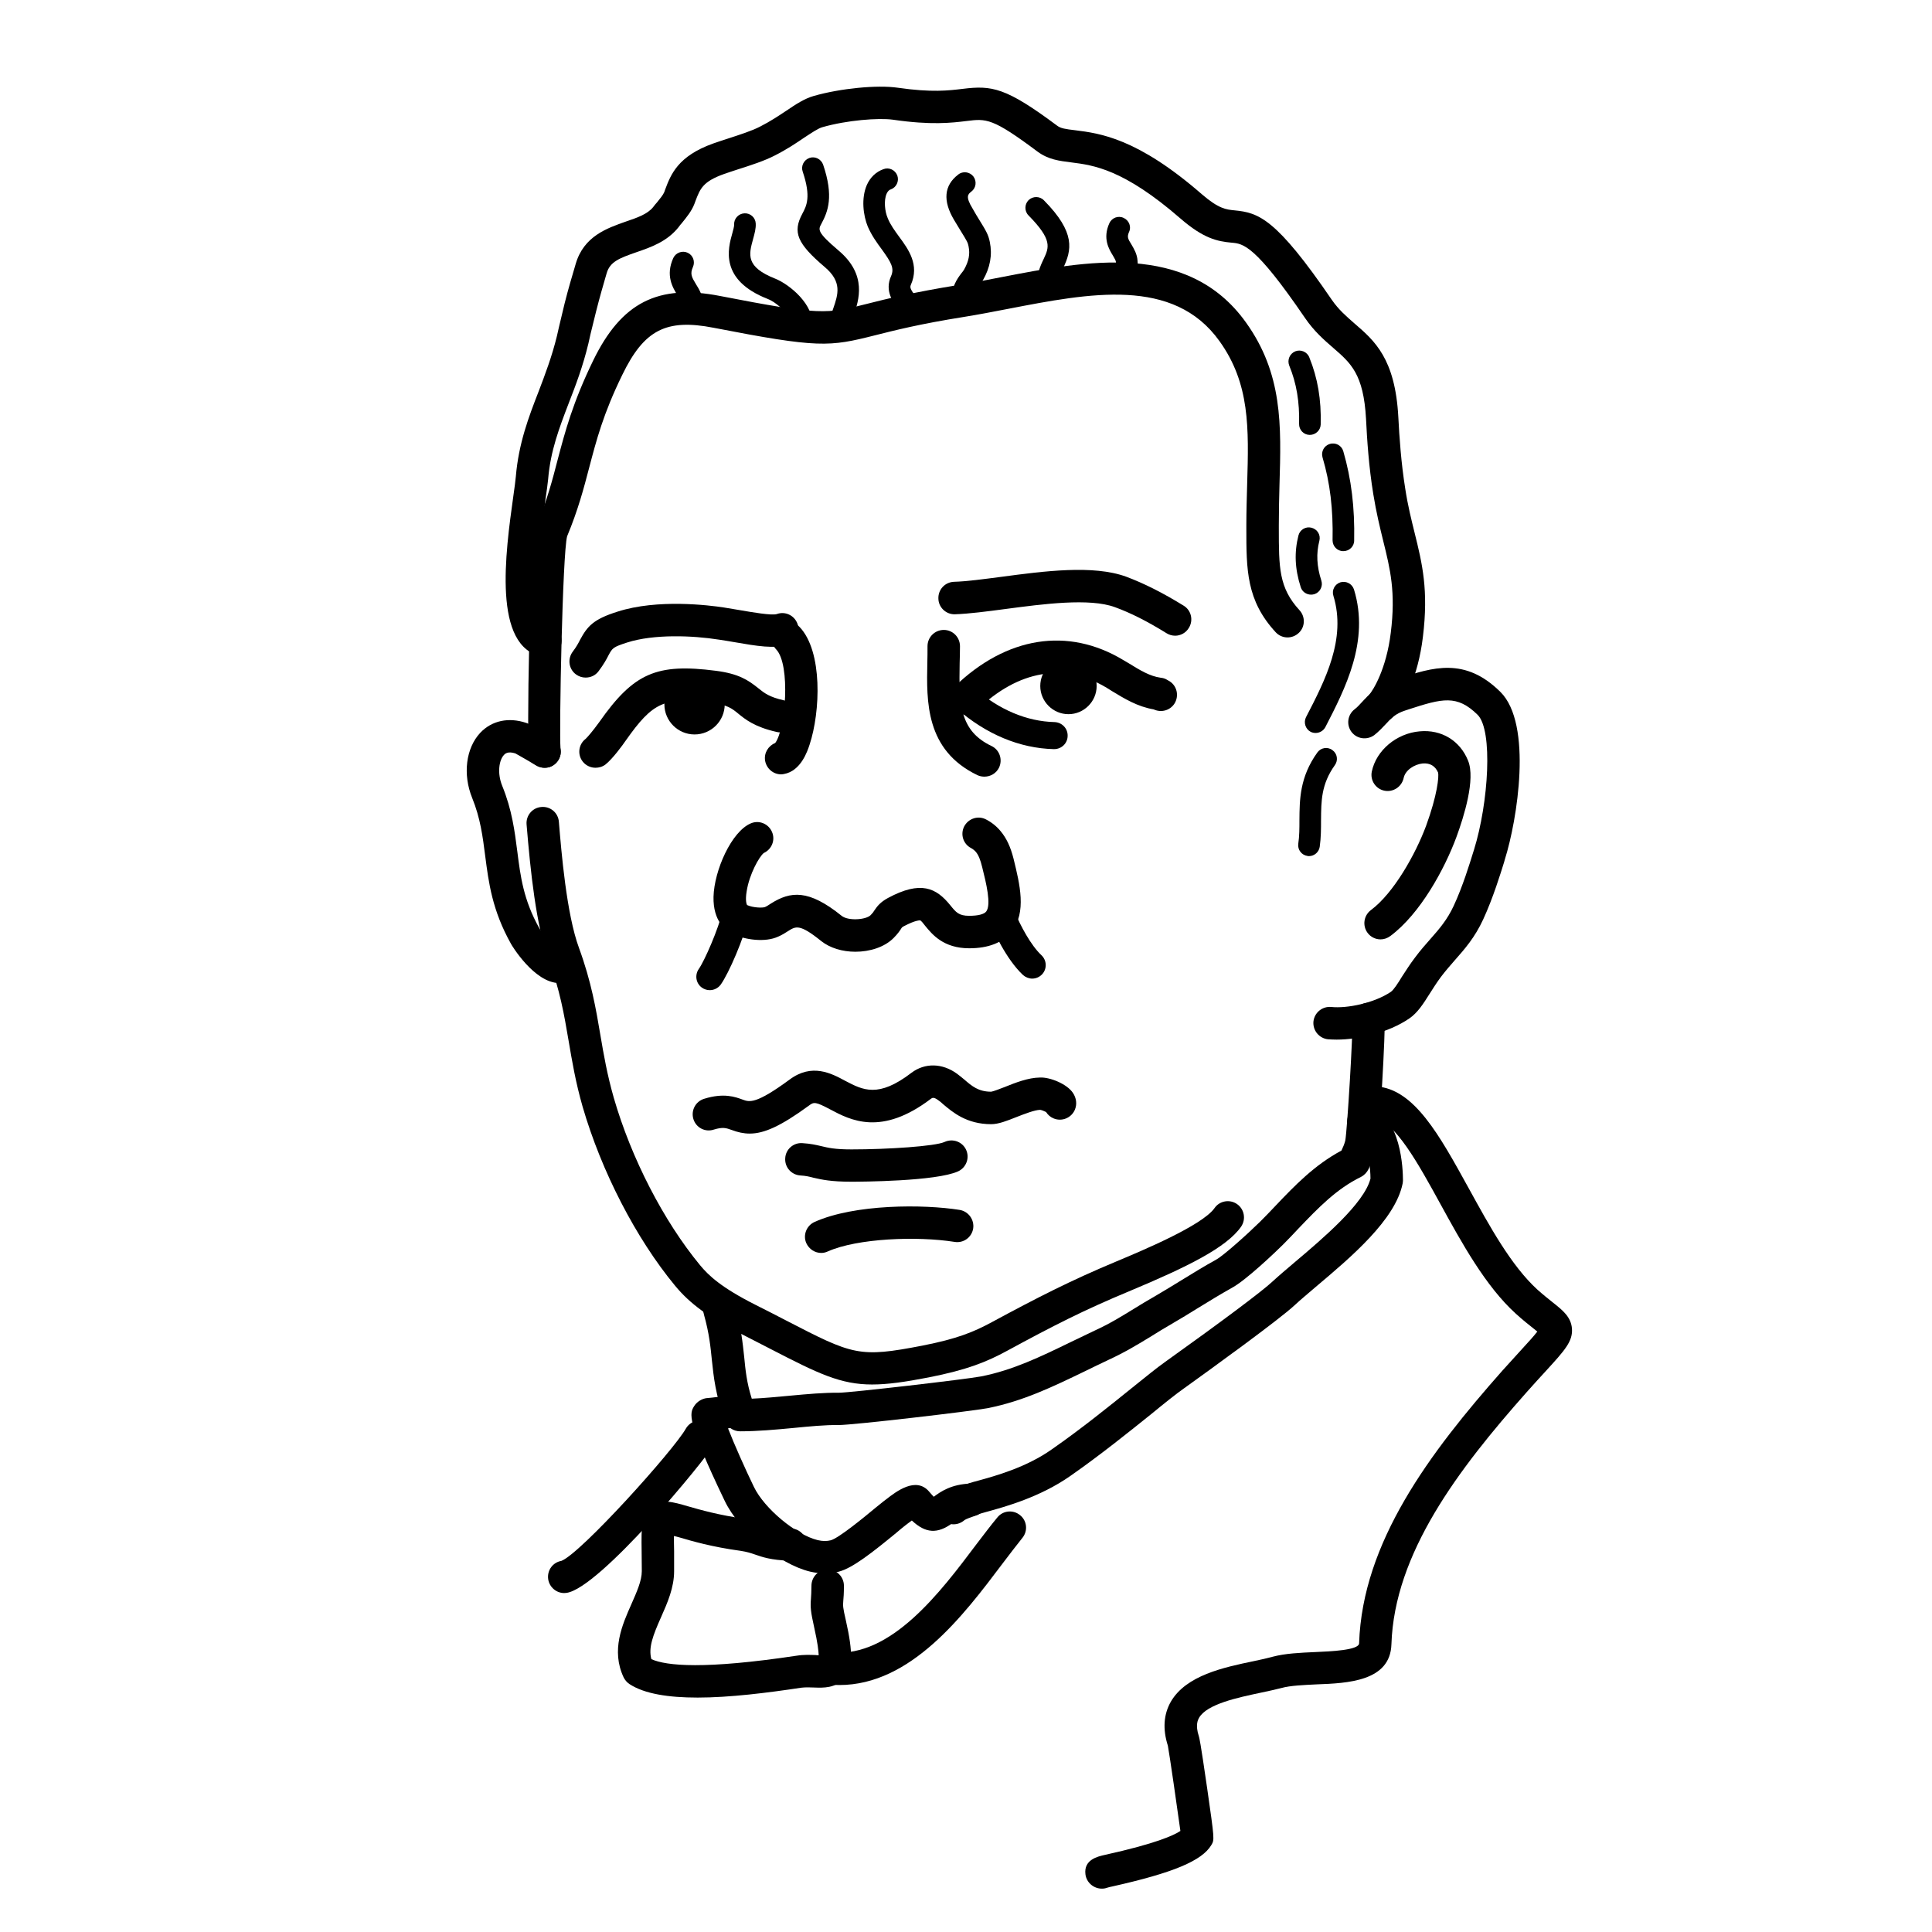 <?xml version="1.0" encoding="UTF-8"?>
<!DOCTYPE svg PUBLIC "-//W3C//DTD SVG 1.1//EN" "http://www.w3.org/Graphics/SVG/1.1/DTD/svg11.dtd">
<!-- Creator: CorelDRAW 2018 (64-Bit) -->
<svg xmlns="http://www.w3.org/2000/svg" xml:space="preserve" width="845px" height="845px" version="1.1" style="shape-rendering:geometricPrecision; text-rendering:geometricPrecision; image-rendering:optimizeQuality; fill-rule:evenodd; clip-rule:evenodd"
viewBox="0 0 117.19 117.19"
 xmlns:xlink="http://www.w3.org/1999/xlink">
 <defs>
  <style type="text/css">
   <![CDATA[
    .fil0 {fill:none}
    .fil2 {fill:black}
    .fil1 {fill:black;fill-rule:nonzero}
   ]]>
  </style>
 </defs>
 <g id="Слой_x0020_1">
  <rect class="fil0" width="117.19" height="117.19"/>
 </g>
 <g id="_1">
  <path class="fil1" d="M35.52 41.1c-0.2,0 -0.4,-0.06 -0.58,-0.19 -0.44,-0.32 -0.53,-0.94 -0.2,-1.38 0.22,-0.29 0.34,-0.51 0.45,-0.73 0.44,-0.81 0.8,-1.24 2.27,-1.7 2.42,-0.78 5.55,-0.39 6.46,-0.25 0.31,0.05 0.64,0.11 0.96,0.16 0.76,0.13 1.91,0.33 2.23,0.24 0.51,-0.19 1.07,0.07 1.26,0.58 0.19,0.5 -0.07,1.07 -0.58,1.26 -0.77,0.29 -1.92,0.09 -3.25,-0.14 -0.31,-0.05 -0.62,-0.11 -0.92,-0.15 -1.64,-0.26 -3.97,-0.34 -5.57,0.17 -0.87,0.28 -0.9,0.34 -1.13,0.76 -0.12,0.24 -0.3,0.57 -0.61,0.98 -0.19,0.26 -0.48,0.39 -0.79,0.39z"/>
  <path class="fil1" d="M71.28 38.56c-0.18,0 -0.36,-0.05 -0.52,-0.15 -1.16,-0.72 -2.19,-1.24 -3.13,-1.58 -1.54,-0.57 -4.37,-0.19 -6.64,0.11 -1.13,0.15 -2.2,0.29 -3.06,0.32 -0.54,0.02 -1,-0.41 -1.01,-0.95 -0.02,-0.55 0.4,-1 0.95,-1.02 0.76,-0.02 1.78,-0.16 2.86,-0.3 2.62,-0.35 5.58,-0.74 7.58,-0.01 1.07,0.4 2.21,0.97 3.49,1.76 0.46,0.28 0.6,0.89 0.31,1.35 -0.18,0.3 -0.5,0.47 -0.83,0.47z"/>
  <path class="fil1" d="M58.58 43.35c-0.26,0 -0.52,-0.1 -0.71,-0.3 -0.38,-0.39 -0.37,-1.01 0.02,-1.39 3.15,-3.05 6.89,-3.65 10.25,-1.62l0.34 0.2c0.68,0.42 1.27,0.78 1.93,0.87 0.11,0.01 0.22,0.04 0.32,0.09l0.12 0.07c0.49,0.24 0.68,0.83 0.44,1.32 -0.24,0.48 -0.82,0.67 -1.31,0.44 -0.99,-0.17 -1.77,-0.65 -2.53,-1.11l-0.32 -0.2c-2.58,-1.55 -5.37,-1.07 -7.87,1.35 -0.19,0.19 -0.44,0.28 -0.68,0.28z"/>
  <path class="fil1" d="M36.12 46.57c-0.29,0 -0.58,-0.13 -0.77,-0.37 -0.34,-0.43 -0.26,-1.05 0.17,-1.38 0.09,-0.08 0.42,-0.45 0.83,-1.02 2.09,-2.98 3.48,-3.58 7.09,-3.11 1.38,0.18 1.95,0.57 2.55,1.05 0.37,0.3 0.67,0.54 1.56,0.74 0.53,0.12 0.86,0.64 0.74,1.17 -0.11,0.53 -0.64,0.87 -1.17,0.75 -1.34,-0.3 -1.91,-0.76 -2.36,-1.13 -0.38,-0.31 -0.64,-0.51 -1.57,-0.63 -2.89,-0.38 -3.57,-0.08 -5.24,2.29 -0.17,0.25 -0.78,1.09 -1.22,1.44 -0.18,0.14 -0.4,0.2 -0.61,0.2z"/>
  <path class="fil1" d="M33.93 59.63c-1.53,0 -2.92,-2.34 -2.93,-2.37 -1.15,-2.05 -1.36,-3.73 -1.57,-5.35 -0.15,-1.17 -0.29,-2.28 -0.79,-3.51 -0.58,-1.43 -0.38,-3.02 0.49,-3.95 0.7,-0.74 1.72,-0.96 2.79,-0.6 0.17,0.05 0.37,0.16 1.18,0.64 0.18,0.11 0.33,0.2 0.39,0.23 0.48,0.26 0.66,0.85 0.41,1.33 -0.26,0.48 -0.84,0.66 -1.32,0.41 -0.07,-0.03 -0.26,-0.14 -0.48,-0.28 -0.23,-0.13 -0.69,-0.4 -0.84,-0.48 -0.47,-0.15 -0.63,0.03 -0.69,0.09 -0.3,0.32 -0.42,1.1 -0.11,1.87 0.6,1.47 0.76,2.76 0.92,4 0.19,1.5 0.37,2.92 1.33,4.64 0.2,0.34 0.89,1.16 1.23,1.34 0.46,-0.07 0.91,0.18 1.08,0.62 0.19,0.51 -0.07,1.08 -0.57,1.27 -0.18,0.07 -0.35,0.1 -0.52,0.1z"/>
  <path class="fil1" d="M51.88 57.73c-0.77,0 -1.53,-0.22 -2.07,-0.65 -1.3,-1.05 -1.54,-0.9 -2.01,-0.6 -0.17,0.11 -0.36,0.23 -0.59,0.33 -0.79,0.37 -2.01,0.2 -2.75,-0.15 -0.46,-0.22 -1.21,-0.79 -1.18,-2.26 0.04,-1.6 1.09,-3.97 2.27,-4.46 0.5,-0.21 1.07,0.03 1.28,0.53 0.21,0.49 -0.02,1.05 -0.5,1.27 -0.27,0.21 -0.88,1.28 -1.04,2.33 -0.09,0.53 -0.01,0.78 0.03,0.83 0.35,0.16 0.92,0.18 1.08,0.12 0.12,-0.05 0.23,-0.13 0.34,-0.2 1.21,-0.77 2.3,-0.89 4.31,0.73 0.39,0.32 1.47,0.25 1.76,-0.04 0.12,-0.12 0.17,-0.19 0.23,-0.29 0.17,-0.25 0.36,-0.5 0.82,-0.75 1.99,-1.07 2.93,-0.62 3.79,0.45 0.34,0.42 0.51,0.63 1.14,0.63 0.52,0 0.9,-0.09 1.03,-0.26 0.32,-0.42 0,-1.72 -0.24,-2.68 -0.11,-0.46 -0.23,-0.75 -0.39,-0.94 -0.08,-0.09 -0.18,-0.17 -0.29,-0.23 -0.48,-0.25 -0.66,-0.84 -0.41,-1.32 0.26,-0.48 0.85,-0.67 1.33,-0.41 0.33,0.17 0.63,0.41 0.87,0.7 0.36,0.43 0.61,0.96 0.79,1.68 0.38,1.55 0.8,3.24 -0.11,4.41 -0.53,0.67 -1.4,1.02 -2.58,1.02 -1.57,0 -2.25,-0.85 -2.67,-1.36 -0.09,-0.12 -0.24,-0.31 -0.3,-0.33 0,0 -0.24,-0.05 -1.03,0.37 -0.03,0.02 -0.05,0.03 -0.07,0.05 -0.01,0 -0.02,0.03 -0.04,0.05 -0.08,0.13 -0.22,0.34 -0.48,0.6 -0.55,0.55 -1.43,0.83 -2.32,0.83z"/>
  <path class="fil1" d="M81.08 63.06c-0.19,0 -0.37,-0.01 -0.53,-0.02 -0.54,-0.06 -0.93,-0.54 -0.88,-1.08 0.06,-0.54 0.54,-0.93 1.08,-0.88 0.95,0.1 2.6,-0.23 3.62,-0.92 0.17,-0.12 0.44,-0.54 0.67,-0.92 0.23,-0.35 0.48,-0.75 0.8,-1.17 0.32,-0.43 0.63,-0.78 0.93,-1.12 0.55,-0.62 1.02,-1.17 1.41,-2.01 0.55,-1.18 0.98,-2.6 1.17,-3.21l0.06 -0.19c0.88,-2.83 1.16,-7.24 0.22,-8.18 -1.25,-1.23 -2.13,-1 -4.19,-0.33l-0.21 0.07c-0.59,0.19 -0.84,0.46 -1.18,0.83 -0.19,0.2 -0.41,0.44 -0.69,0.66 -0.44,0.32 -1.05,0.24 -1.38,-0.19 -0.33,-0.44 -0.24,-1.05 0.19,-1.38 0.15,-0.11 0.28,-0.26 0.44,-0.43 0.39,-0.42 0.93,-1.01 2.01,-1.36l0.21 -0.07c2.07,-0.68 4.03,-1.32 6.18,0.81 1.97,1.95 1.02,7.79 0.27,10.16l-0.05 0.18c-0.2,0.64 -0.66,2.15 -1.26,3.45 -0.51,1.11 -1.13,1.81 -1.73,2.49 -0.27,0.31 -0.56,0.64 -0.84,1.01 -0.26,0.35 -0.48,0.7 -0.69,1.03 -0.39,0.62 -0.73,1.15 -1.23,1.49 -1.27,0.87 -3.09,1.28 -4.4,1.28z"/>
  <path class="fil1" d="M83.74 56.98c-0.3,0 -0.6,-0.14 -0.79,-0.4 -0.32,-0.44 -0.23,-1.05 0.21,-1.38 1.37,-1.02 2.69,-3.36 3.34,-5.1 0.69,-1.89 0.79,-3 0.73,-3.24 -0.17,-0.39 -0.48,-0.59 -0.94,-0.55 -0.48,0.05 -1.05,0.39 -1.15,0.89 -0.12,0.53 -0.64,0.87 -1.17,0.76 -0.53,-0.11 -0.87,-0.63 -0.76,-1.16 0.27,-1.29 1.5,-2.32 2.91,-2.44 1.31,-0.12 2.44,0.56 2.93,1.78 0.46,1.12 -0.25,3.39 -0.71,4.64 -0.71,1.92 -2.19,4.65 -4.01,6 -0.18,0.13 -0.38,0.2 -0.59,0.2z"/>
  <path class="fil1" d="M33.03 46.57c-0.42,0 -0.82,-0.28 -0.94,-0.71 -0.14,-0.49 0,-12.88 0.5,-14.08 0.61,-1.49 0.92,-2.67 1.24,-3.91 0.45,-1.7 0.91,-3.45 2.15,-6 1.71,-3.52 3.93,-4.65 7.68,-3.92 6.12,1.19 6.5,1.1 8.93,0.48 1.18,-0.3 2.8,-0.7 5.59,-1.15 0.84,-0.13 1.7,-0.3 2.62,-0.48 5.01,-0.97 11.24,-2.18 14.77,2.75 2.24,3.12 2.15,6.24 2.04,9.86 -0.02,0.78 -0.04,1.59 -0.04,2.43l0 0.18c0,2.42 0,3.63 1.26,5 0.36,0.4 0.34,1.02 -0.06,1.38 -0.4,0.37 -1.02,0.35 -1.39,-0.05 -1.78,-1.93 -1.78,-3.78 -1.78,-6.33l0 -0.18c0,-0.86 0.03,-1.69 0.05,-2.49 0.1,-3.4 0.17,-6.08 -1.68,-8.66 -2.79,-3.9 -7.88,-2.91 -12.8,-1.96 -0.93,0.18 -1.81,0.35 -2.68,0.49 -2.71,0.43 -4.27,0.83 -5.42,1.12 -2.77,0.7 -3.41,0.78 -9.79,-0.46 -2.87,-0.56 -4.21,0.13 -5.53,2.85 -1.16,2.37 -1.57,3.96 -2.01,5.63 -0.33,1.26 -0.67,2.56 -1.34,4.17 -0.28,1.03 -0.49,11.84 -0.4,12.89 0.09,0.49 -0.21,0.97 -0.69,1.12 -0.1,0.02 -0.19,0.03 -0.28,0.03z"/>
  <path class="fil1" d="M83.74 43.82c-0.23,0 -0.47,-0.08 -0.66,-0.25 -0.4,-0.37 -0.43,-0.99 -0.06,-1.39 0.28,-0.31 1.07,-1.6 1.34,-3.79 0.31,-2.48 -0.03,-3.85 -0.46,-5.59 -0.2,-0.81 -0.42,-1.72 -0.6,-2.83 -0.27,-1.65 -0.38,-3.31 -0.44,-4.56 -0.15,-2.72 -0.92,-3.38 -1.98,-4.3 -0.54,-0.47 -1.16,-1 -1.72,-1.82 -3.03,-4.44 -3.75,-4.51 -4.45,-4.57 -0.87,-0.08 -1.7,-0.25 -3.1,-1.46 -3.46,-3.01 -5.29,-3.24 -6.63,-3.41 -0.72,-0.09 -1.39,-0.17 -2.04,-0.65 -2.74,-2.05 -3.11,-2.01 -4.31,-1.86 -0.9,0.11 -2.14,0.26 -4.47,-0.08 -0.87,-0.12 -2.79,0.03 -4.26,0.45 -0.27,0.07 -0.66,0.34 -1.12,0.64 -0.47,0.32 -1.05,0.71 -1.76,1.07 -0.65,0.34 -1.5,0.61 -2.25,0.85 -0.3,0.1 -0.59,0.19 -0.84,0.28 -1.3,0.46 -1.46,0.9 -1.74,1.63l-0.07 0.19c-0.17,0.44 -0.47,0.8 -0.76,1.16 -0.07,0.08 -0.14,0.16 -0.2,0.25 -0.7,0.88 -1.69,1.22 -2.56,1.52 -1.04,0.36 -1.6,0.58 -1.8,1.27l-0.07 0.24c-0.14,0.49 -0.34,1.16 -0.57,2.07 -0.12,0.48 -0.23,0.94 -0.34,1.38l-0.13 0.58c-0.33,1.37 -0.76,2.51 -1.19,3.61 -0.57,1.49 -1.11,2.89 -1.25,4.61 -0.03,0.29 -0.09,0.74 -0.17,1.29 -0.95,6.8 -0.11,7.5 0.18,7.55 0.53,0.09 0.89,0.6 0.79,1.14 -0.1,0.53 -0.61,0.89 -1.14,0.79 -3.06,-0.55 -2.25,-6.31 -1.77,-9.75 0.07,-0.51 0.13,-0.92 0.15,-1.18 0.17,-2.01 0.78,-3.61 1.38,-5.15 0.4,-1.05 0.81,-2.13 1.11,-3.36l0.13 -0.57c0.11,-0.46 0.22,-0.93 0.34,-1.42 0.24,-0.95 0.45,-1.64 0.6,-2.15l0.07 -0.24c0.49,-1.69 1.91,-2.17 3.04,-2.57 0.68,-0.23 1.32,-0.45 1.66,-0.88 0.07,-0.1 0.15,-0.19 0.23,-0.28 0.18,-0.22 0.38,-0.47 0.44,-0.62l0.06 -0.17c0.34,-0.9 0.76,-2.02 2.92,-2.79 0.27,-0.1 0.58,-0.19 0.9,-0.3 0.67,-0.22 1.44,-0.46 1.95,-0.73 0.61,-0.31 1.12,-0.65 1.57,-0.95 0.59,-0.4 1.11,-0.74 1.67,-0.9 1.61,-0.46 3.84,-0.68 5.09,-0.5 2.07,0.3 3.11,0.17 3.94,0.07 1.78,-0.22 2.62,-0.09 5.73,2.23 0.22,0.17 0.51,0.21 1.1,0.28 1.5,0.19 3.76,0.47 7.68,3.88 1.03,0.89 1.48,0.93 1.99,0.98 1.45,0.14 2.51,0.47 5.89,5.42 0.42,0.61 0.89,1.01 1.38,1.44 1.22,1.05 2.47,2.13 2.66,5.69 0.06,1.2 0.17,2.78 0.42,4.34 0.16,1.04 0.37,1.87 0.57,2.68 0.46,1.86 0.85,3.46 0.5,6.3 -0.29,2.43 -1.18,4.14 -1.84,4.87 -0.19,0.21 -0.46,0.32 -0.73,0.32z"/>
  <path class="fil1" d="M52.91 83.98c-1.92,0 -3.26,-0.65 -6.18,-2.16 -0.54,-0.28 -1.14,-0.59 -1.81,-0.93 -1.92,-0.97 -3.07,-1.81 -3.97,-2.9 -2.38,-2.88 -4.47,-6.94 -5.61,-10.86 -0.43,-1.5 -0.64,-2.77 -0.85,-4 -0.27,-1.58 -0.52,-3.07 -1.22,-4.95 -0.75,-2.04 -1.09,-5.28 -1.33,-8.18 -0.04,-0.54 0.36,-1.01 0.9,-1.05 0.54,-0.05 1.02,0.35 1.06,0.9 0.15,1.81 0.46,5.59 1.22,7.65 0.75,2.05 1.03,3.7 1.3,5.3 0.2,1.18 0.41,2.39 0.81,3.79 1.06,3.67 3.02,7.47 5.23,10.15 0.52,0.63 1.29,1.36 3.35,2.4 0.68,0.34 1.28,0.65 1.82,0.93 4.12,2.13 4.46,2.3 8.33,1.55 2.09,-0.41 3.09,-0.82 4.2,-1.42 2.76,-1.49 4.79,-2.53 7.57,-3.69 1.55,-0.65 5.19,-2.17 5.94,-3.23 0.31,-0.45 0.93,-0.55 1.37,-0.24 0.44,0.31 0.55,0.92 0.24,1.37 -0.89,1.27 -3.26,2.44 -6.8,3.92 -2.72,1.13 -4.62,2.1 -7.38,3.6 -1.25,0.68 -2.43,1.16 -4.77,1.62 -1.44,0.28 -2.5,0.43 -3.42,0.43z"/>
  <path class="fil1" d="M43.05 60.06c-0.16,0 -0.33,-0.05 -0.47,-0.15 -0.37,-0.26 -0.45,-0.77 -0.19,-1.14 0.34,-0.48 1.19,-2.41 1.45,-3.54 0.1,-0.44 0.54,-0.71 0.98,-0.61 0.44,0.1 0.71,0.54 0.61,0.98 -0.3,1.31 -1.22,3.43 -1.71,4.12 -0.16,0.22 -0.41,0.34 -0.67,0.34z"/>
  <path class="fil1" d="M62.61 59.36c-0.2,0 -0.4,-0.08 -0.56,-0.22 -1.05,-0.99 -1.82,-2.74 -2.03,-3.25 -0.17,-0.42 0.03,-0.9 0.45,-1.07 0.41,-0.17 0.89,0.03 1.06,0.45 0.37,0.89 1,2.07 1.64,2.67 0.33,0.31 0.35,0.83 0.04,1.16 -0.16,0.17 -0.38,0.26 -0.6,0.26z"/>
  <path class="fil1" d="M63.38 66.56c0,0 0,0 0,0 0,0 0,0 0,0zm0 0c0,0 0,0 0,0 0,0 0,0 0,0zm0 0c0,0 0,0 0,0 0,0 0,0 0,0zm0 0l0 0zm-17.9 2.2c-0.38,0 -0.73,-0.08 -1.1,-0.22 -0.34,-0.12 -0.53,-0.19 -1.09,-0.02 -0.52,0.17 -1.07,-0.12 -1.23,-0.64 -0.16,-0.52 0.13,-1.07 0.65,-1.23 1.19,-0.37 1.88,-0.12 2.34,0.05 0.41,0.15 0.8,0.29 2.85,-1.22 1.35,-1 2.52,-0.38 3.37,0.08 1.07,0.56 2,1.06 4.02,-0.49 0.81,-0.61 1.87,-0.59 2.76,0.06 0.14,0.1 0.29,0.23 0.44,0.35 0.46,0.4 0.86,0.74 1.63,0.74 0.11,-0.01 0.53,-0.17 0.81,-0.28 0.67,-0.27 1.43,-0.57 2.15,-0.58 0.61,-0.03 1.64,0.39 2,0.93 0.21,0.31 0.26,0.69 0.12,1.02 -0.21,0.5 -0.79,0.74 -1.29,0.53 -0.2,-0.08 -0.35,-0.22 -0.46,-0.39 -0.12,-0.06 -0.28,-0.12 -0.36,-0.13 -0.34,0.01 -0.95,0.25 -1.44,0.44 -0.58,0.23 -1.08,0.43 -1.53,0.43 -1.49,0 -2.34,-0.73 -2.91,-1.21 -0.11,-0.1 -0.21,-0.19 -0.32,-0.26 -0.26,-0.19 -0.35,-0.12 -0.41,-0.08 -3.02,2.3 -4.89,1.31 -6.13,0.65 -0.87,-0.46 -0.98,-0.46 -1.28,-0.23 -1.72,1.26 -2.73,1.7 -3.59,1.7z"/>
  <path class="fil1" d="M51.65 71.68c-1.26,0 -1.81,-0.13 -2.3,-0.24 -0.26,-0.07 -0.47,-0.12 -0.81,-0.14 -0.54,-0.04 -0.95,-0.5 -0.91,-1.05 0.03,-0.54 0.5,-0.95 1.04,-0.91 0.5,0.03 0.84,0.11 1.14,0.18 0.42,0.1 0.81,0.2 1.84,0.2 2.21,0 5.07,-0.19 5.64,-0.45 0.5,-0.23 1.08,-0.02 1.31,0.47 0.23,0.5 0.01,1.08 -0.48,1.31 -1.32,0.61 -5.95,0.63 -6.47,0.63z"/>
  <path class="fil1" d="M49.81 76c-0.37,0 -0.73,-0.22 -0.9,-0.59 -0.22,-0.49 0.01,-1.07 0.5,-1.29 2.43,-1.09 6.61,-1.08 8.8,-0.73 0.54,0.09 0.9,0.6 0.82,1.13 -0.09,0.54 -0.59,0.9 -1.13,0.81 -2.27,-0.36 -5.9,-0.22 -7.69,0.58 -0.13,0.06 -0.26,0.09 -0.4,0.09z"/>
  <g>
   <path class="fil1" d="M82.11 70.51l0.01 0 -0.01 0zm-37.21 16.31c-0.42,0 -0.78,-0.25 -0.93,-0.64 -0.57,-1.58 -0.68,-2.65 -0.79,-3.68 -0.08,-0.8 -0.16,-1.62 -0.48,-2.76l-0.01 -0.05c-0.08,-0.26 -0.09,-0.37 -0.08,-0.66 0.02,-0.54 0.49,-0.96 1.02,-0.94 0.55,0.02 0.97,0.47 0.95,1.02l0 0.03 0.02 0.08c0.35,1.29 0.45,2.24 0.54,3.08 0.08,0.82 0.15,1.55 0.46,2.54 0.75,-0.03 1.54,-0.11 2.31,-0.18 1.07,-0.1 2.07,-0.19 2.97,-0.18l0 0c0.67,0 7.68,-0.81 8.63,-0.99 1.93,-0.38 3.62,-1.2 5.41,-2.07 0.48,-0.23 0.97,-0.47 1.46,-0.7 0.94,-0.43 1.63,-0.86 2.43,-1.35 0.4,-0.25 0.82,-0.5 1.29,-0.77 0.5,-0.29 1.02,-0.61 1.54,-0.93 0.7,-0.43 1.43,-0.88 2.14,-1.27 0.45,-0.25 1.92,-1.57 2.66,-2.3 0.32,-0.32 0.63,-0.64 0.93,-0.96 1.16,-1.22 2.36,-2.47 4,-3.35 0.1,-0.22 0.17,-0.37 0.23,-0.6 0.12,-0.61 0.48,-6.63 0.43,-7.3 -0.04,-0.54 0.36,-1.01 0.9,-1.06 0.54,-0.04 1.01,0.35 1.06,0.89 0.06,0.74 -0.3,7.25 -0.49,7.97 -0.11,0.42 -0.24,0.7 -0.38,0.98 -0.03,0.08 -0.07,0.16 -0.11,0.25 -0.1,0.2 -0.26,0.37 -0.46,0.47 -1.49,0.73 -2.59,1.88 -3.76,3.1 -0.31,0.33 -0.63,0.67 -0.96,1 -0.41,0.41 -2.25,2.17 -3.11,2.63 -0.66,0.37 -1.37,0.8 -2.05,1.22 -0.53,0.33 -1.07,0.66 -1.59,0.96 -0.45,0.26 -0.86,0.51 -1.24,0.75 -0.82,0.5 -1.59,0.97 -2.63,1.45 -0.49,0.23 -0.96,0.46 -1.43,0.69 -1.91,0.92 -3.71,1.8 -5.89,2.23 -0.96,0.18 -8.11,1.02 -9.03,1.02l-0.02 0c-0.77,-0.01 -1.73,0.08 -2.74,0.18 -1.06,0.1 -2.16,0.2 -3.2,0.2z"/>
  </g>
  <g>
   <path class="fil1" d="M84.12 71.59l0 0 0 0zm-24.58 20.14c-0.01,0.01 -0.01,0.02 -0.02,0.02 0.01,0 0.01,-0.01 0.02,-0.02zm-0.97 0.41c0,0 0,0 0,0 0,0 0,0 0,0zm-0.73 0.32c-0.23,0 -0.47,-0.09 -0.66,-0.26 -0.4,-0.37 -0.43,-0.99 -0.06,-1.39 0.28,-0.31 0.73,-0.49 1.23,-0.67 0.04,-0.01 0.07,-0.02 0.09,-0.03 0.2,-0.11 0.45,-0.18 0.9,-0.3 1.02,-0.28 2.91,-0.8 4.45,-1.89 1.81,-1.26 3.49,-2.62 4.83,-3.7 0.86,-0.69 1.53,-1.24 2.04,-1.6 3.43,-2.45 5.93,-4.32 6.53,-4.89 0.37,-0.34 0.83,-0.73 1.36,-1.18 1.68,-1.42 4.2,-3.55 4.58,-5.06 -0.01,-1.3 -0.41,-2.44 -0.73,-2.55 -0.52,-0.17 -0.8,-0.72 -0.63,-1.24 0.16,-0.52 0.72,-0.8 1.24,-0.63 2,0.65 2.09,3.89 2.09,4.53 0,0.06 -0.01,0.12 -0.02,0.19 -0.44,2.19 -3.11,4.45 -5.26,6.26 -0.51,0.44 -0.96,0.81 -1.29,1.12 -0.97,0.9 -5.02,3.83 -6.72,5.05 -0.47,0.33 -1.16,0.88 -1.95,1.53 -1.37,1.1 -3.08,2.48 -4.94,3.78 -1.83,1.28 -3.93,1.86 -5.06,2.17 -0.2,0.06 -0.36,0.1 -0.46,0.13 -0.11,0.07 -0.23,0.11 -0.38,0.16 -0.12,0.04 -0.4,0.14 -0.51,0.21 -0.19,0.17 -0.43,0.26 -0.67,0.26z"/>
  </g>
  <path class="fil1" d="M50.04 95.44c-0.29,0 -0.59,-0.04 -0.9,-0.11 -1.88,-0.45 -4.3,-2.45 -5.18,-4.29 -2.36,-4.91 -2.12,-5.31 -1.86,-5.74 0.17,-0.28 0.51,-0.49 0.84,-0.5 0.04,0 0.25,-0.02 1.2,-0.14 0.14,-0.02 0.2,-0.03 0.3,-0.02 0.54,0.05 0.94,0.53 0.89,1.07 -0.04,0.48 -0.42,0.84 -0.88,0.89l-0.07 0.01c-0.08,0.01 -0.15,0.02 -0.22,0.03 0.37,0.95 1.05,2.48 1.57,3.55 0.63,1.31 2.55,2.91 3.87,3.23 0.3,0.07 0.55,0.07 0.79,0.01 0.49,-0.13 2.09,-1.45 2.69,-1.95 0.28,-0.22 0.51,-0.42 0.68,-0.54 0.59,-0.46 1.81,-1.41 2.61,-0.45 0.11,0.13 0.2,0.23 0.27,0.3 0.4,-0.3 1.06,-0.77 2.25,-0.8 0.53,0 0.99,0.42 1.01,0.96 0.01,0.55 -0.42,1 -0.96,1.01 -0.6,0.01 -0.86,0.21 -1.17,0.43 -0.9,0.66 -1.62,0.63 -2.46,-0.16 -0.09,0.07 -0.21,0.15 -0.35,0.26 -0.16,0.12 -0.37,0.3 -0.62,0.51 -1.39,1.14 -2.61,2.11 -3.45,2.33 -0.27,0.07 -0.56,0.11 -0.85,0.11z"/>
  <path class="fil1" d="M34.09 94.67c0,0 0,0 0,0 0,0 0,0 0,0zm0.13 1.96c-0.48,0 -0.9,-0.36 -0.97,-0.85 -0.07,-0.53 0.28,-1.01 0.8,-1.1 1.19,-0.46 6.82,-6.72 7.55,-8.02 0.27,-0.47 0.87,-0.64 1.34,-0.38 0.47,0.27 0.64,0.87 0.37,1.34 -0.51,0.92 -6.94,8.73 -8.95,9 -0.05,0 -0.09,0.01 -0.14,0.01z"/>
  <path class="fil1" d="M42.29 102.97c-1.72,0 -3.2,-0.22 -4.11,-0.82 -0.15,-0.1 -0.27,-0.24 -0.35,-0.4 -0.78,-1.65 -0.08,-3.21 0.47,-4.45 0.32,-0.73 0.63,-1.41 0.63,-2 0,-0.45 -0.01,-0.84 -0.01,-1.18 -0.02,-1.56 -0.03,-2.27 0.61,-2.76 0.6,-0.46 1.28,-0.26 2.21,0.01 0.73,0.21 1.84,0.53 3.46,0.76 0.58,0.08 0.93,0.2 1.24,0.31 0.39,0.13 0.69,0.24 1.54,0.27 0.54,0.02 0.96,0.47 0.95,1.01 -0.02,0.55 -0.48,0.99 -1.02,0.95 -1.15,-0.04 -1.66,-0.22 -2.12,-0.38 -0.26,-0.09 -0.48,-0.16 -0.86,-0.22 -1.76,-0.24 -2.95,-0.59 -3.73,-0.82 -0.11,-0.03 -0.22,-0.06 -0.32,-0.08 0,0.26 0,0.59 0.01,0.92 0,0.35 0,0.75 0,1.21 0,1 -0.4,1.91 -0.79,2.79 -0.49,1.1 -0.78,1.85 -0.59,2.55 0.92,0.41 3.22,0.63 8.81,-0.21 0.44,-0.07 0.83,-0.05 1.15,-0.04 0.06,0.01 0.12,0.01 0.19,0.01 -0.01,-0.25 -0.06,-0.74 -0.27,-1.67 -0.22,-0.99 -0.24,-1.23 -0.2,-1.76 0.01,-0.17 0.03,-0.4 0.03,-0.78 0,-0.55 0.44,-0.99 0.98,-0.99 0.55,0 0.99,0.44 0.99,0.99 0,0.46 -0.02,0.72 -0.04,0.93 -0.02,0.29 -0.03,0.36 0.16,1.18 0.44,1.95 0.42,2.86 -0.1,3.49 -0.52,0.62 -1.27,0.59 -1.82,0.57 -0.26,-0.01 -0.52,-0.02 -0.78,0.01 -2.05,0.31 -4.34,0.6 -6.32,0.6z"/>
  <path class="fil1" d="M50.91 102.21c-0.19,0 -0.39,-0.01 -0.58,-0.03 -0.55,-0.04 -0.94,-0.52 -0.9,-1.06 0.05,-0.54 0.53,-0.94 1.07,-0.89 3.56,0.31 6.54,-3.65 8.72,-6.55 0.46,-0.6 0.88,-1.16 1.28,-1.64 0.34,-0.42 0.96,-0.48 1.38,-0.13 0.42,0.34 0.48,0.96 0.13,1.38 -0.36,0.45 -0.78,1 -1.22,1.58 -2.35,3.12 -5.54,7.34 -9.88,7.34z"/>
  <g>
   <path class="fil1" d="M93.47 80.97l0 0 0 0zm-26.64 33.59c-0.49,0 -0.93,-0.37 -0.99,-0.87 -0.11,-0.89 0.74,-1.08 1.19,-1.18 3.07,-0.68 4.17,-1.18 4.57,-1.45 -0.17,-1.24 -0.67,-4.71 -0.76,-5.17 -0.32,-1 -0.26,-1.9 0.18,-2.67 0.93,-1.6 3.2,-2.08 5.03,-2.46 0.43,-0.09 0.83,-0.18 1.16,-0.27 0.75,-0.2 1.67,-0.24 2.56,-0.28 0.93,-0.04 2.66,-0.11 2.67,-0.53 0.2,-6.14 4.3,-11.58 8.69,-16.54 0.46,-0.51 0.85,-0.94 1.18,-1.3 0.38,-0.41 0.74,-0.81 0.94,-1.07 -0.08,-0.07 -0.18,-0.14 -0.26,-0.21 -0.28,-0.22 -0.63,-0.5 -1.05,-0.88 -1.84,-1.67 -3.29,-4.32 -4.57,-6.65 -1.31,-2.39 -2.79,-5.09 -4.02,-5.17 -0.55,-0.04 -0.96,-0.51 -0.92,-1.05 0.04,-0.54 0.51,-0.95 1.05,-0.91 2.3,0.15 3.83,2.95 5.61,6.18 1.27,2.31 2.58,4.7 4.17,6.15 0.37,0.33 0.69,0.58 0.95,0.79 0.58,0.46 1.08,0.86 1.14,1.56 0.06,0.78 -0.42,1.31 -1.59,2.59 -0.32,0.35 -0.71,0.77 -1.16,1.28 -4.15,4.68 -8.02,9.77 -8.2,15.29 -0.07,2.25 -2.66,2.36 -4.54,2.43 -0.79,0.04 -1.59,0.07 -2.13,0.22 -0.38,0.1 -0.81,0.19 -1.28,0.29 -1.36,0.29 -3.24,0.68 -3.72,1.52 -0.06,0.11 -0.24,0.42 -0.01,1.12 0.03,0.1 0.08,0.23 0.5,3.13 0.45,3.14 0.45,3.14 0.26,3.46 -0.57,0.96 -2.31,1.69 -6.02,2.52 -0.1,0.02 -0.19,0.04 -0.25,0.06 -0.11,0.04 -0.23,0.07 -0.35,0.07 -0.01,0 -0.02,0 -0.03,0z"/>
  </g>
  <path class="fil1" d="M47.38 46.97c-0.47,0 -0.88,-0.34 -0.97,-0.82 -0.08,-0.47 0.19,-0.91 0.61,-1.08 0.63,-0.82 0.95,-4.75 0.06,-5.68 -0.38,-0.4 -0.36,-1.02 0.03,-1.39 0.39,-0.38 1.02,-0.36 1.39,0.03 1.42,1.49 1.26,5.16 0.61,7.13 -0.13,0.4 -0.53,1.61 -1.56,1.79 -0.06,0.01 -0.11,0.02 -0.17,0.02z"/>
  <path class="fil1" d="M59.71 47.11c-0.14,0 -0.29,-0.03 -0.42,-0.09 -3.16,-1.52 -3.09,-4.47 -3.04,-6.84 0.01,-0.33 0.01,-0.66 0.01,-0.98 0,-0.55 0.44,-0.99 0.99,-0.99 0.54,0 0.98,0.44 0.98,0.99 0,0.34 -0.01,0.68 -0.02,1.02 -0.05,2.52 0.01,4.11 1.93,5.03 0.49,0.23 0.69,0.82 0.46,1.31 -0.17,0.35 -0.52,0.55 -0.89,0.55z"/>
  <path class="fil2" d="M42.13 40.89c1.01,0 1.83,0.82 1.83,1.83 0,1.01 -0.82,1.83 -1.83,1.83 -1.01,0 -1.83,-0.82 -1.83,-1.83 0,-1.01 0.82,-1.83 1.83,-1.83z"/>
  <path class="fil2" d="M64.81 39.9c0.94,0 1.71,0.77 1.71,1.71 0,0.94 -0.77,1.71 -1.71,1.71 -0.94,0 -1.71,-0.77 -1.71,-1.71 0,-0.94 0.77,-1.71 1.71,-1.71z"/>
  <path class="fil1" d="M63.94 45.44c0,0 -0.01,0 -0.02,0 -2.07,-0.05 -4.1,-0.9 -5.88,-2.45 -0.34,-0.3 -0.38,-0.82 -0.08,-1.16 0.3,-0.34 0.81,-0.38 1.15,-0.08 1.49,1.3 3.17,2.01 4.86,2.05 0.45,0.02 0.81,0.39 0.79,0.85 -0.01,0.44 -0.37,0.79 -0.82,0.79z"/>
  <path class="fil1" d="M79.8 44.46c-0.1,0 -0.2,-0.02 -0.3,-0.07 -0.32,-0.17 -0.44,-0.57 -0.28,-0.89 1.15,-2.22 2.46,-4.74 1.66,-7.36 -0.11,-0.34 0.08,-0.71 0.43,-0.82 0.34,-0.1 0.71,0.09 0.82,0.44 0.96,3.13 -0.54,6.02 -1.74,8.35 -0.12,0.22 -0.35,0.35 -0.59,0.35z"/>
  <path class="fil1" d="M48.64 20.44c-0.02,0 -0.04,0 -0.06,0 -0.36,-0.03 -0.63,-0.35 -0.59,-0.71 0.05,-0.5 -0.79,-1.35 -1.43,-1.6 -2.93,-1.15 -2.4,-3.06 -2.14,-3.98 0.05,-0.19 0.12,-0.43 0.11,-0.52 -0.02,-0.36 0.26,-0.67 0.62,-0.69 0.36,-0.02 0.67,0.25 0.69,0.61 0.02,0.31 -0.07,0.62 -0.16,0.95 -0.26,0.95 -0.47,1.69 1.36,2.41 0.82,0.33 2.38,1.56 2.25,2.94 -0.03,0.34 -0.31,0.59 -0.65,0.59z"/>
  <path class="fil1" d="M50.94 20.45l-0.01 0c-0.36,-0.01 -0.65,-0.31 -0.64,-0.67 0,-0.35 0.12,-0.7 0.25,-1.06 0.3,-0.87 0.55,-1.62 -0.51,-2.52 -1.67,-1.42 -1.97,-2.11 -1.36,-3.24 0.25,-0.47 0.54,-1.01 0.02,-2.55 -0.12,-0.34 0.07,-0.71 0.41,-0.83 0.34,-0.12 0.71,0.07 0.83,0.41 0.65,1.92 0.3,2.83 -0.11,3.59 -0.19,0.35 -0.27,0.5 1.05,1.62 1.75,1.48 1.22,3.02 0.91,3.94 -0.09,0.26 -0.18,0.52 -0.18,0.66 -0.01,0.36 -0.3,0.65 -0.66,0.65z"/>
  <path class="fil1" d="M55.35 19.53c-0.24,0 -0.47,-0.14 -0.59,-0.36 -0.06,-0.12 -0.16,-0.25 -0.26,-0.4 -0.34,-0.45 -0.85,-1.13 -0.45,-2.02 0.21,-0.48 0.01,-0.83 -0.56,-1.62 -0.29,-0.39 -0.62,-0.85 -0.85,-1.38 -0.28,-0.68 -0.41,-1.72 -0.06,-2.53 0.21,-0.47 0.56,-0.8 1.01,-0.96 0.34,-0.13 0.71,0.05 0.84,0.39 0.12,0.34 -0.06,0.72 -0.4,0.84 -0.07,0.02 -0.17,0.08 -0.25,0.26 -0.18,0.41 -0.11,1.08 0.07,1.49 0.16,0.4 0.43,0.76 0.69,1.12 0.56,0.76 1.25,1.7 0.71,2.92 -0.07,0.16 -0.02,0.28 0.3,0.71 0.13,0.18 0.27,0.37 0.38,0.58 0.17,0.33 0.04,0.72 -0.28,0.88 -0.1,0.05 -0.2,0.08 -0.3,0.08z"/>
  <path class="fil1" d="M58.34 19.02c-0.01,0 -0.01,0 -0.02,0 -0.36,-0.01 -0.65,-0.31 -0.64,-0.67 0.03,-0.97 0.38,-1.44 0.64,-1.78 0.06,-0.07 0.11,-0.14 0.16,-0.22 0.28,-0.5 0.37,-0.93 0.27,-1.41 -0.04,-0.22 -0.09,-0.31 -0.48,-0.94 -0.11,-0.18 -0.24,-0.4 -0.4,-0.66 -0.69,-1.16 -0.61,-2.09 0.25,-2.75 0.28,-0.23 0.7,-0.17 0.92,0.11 0.22,0.29 0.17,0.7 -0.12,0.92 -0.2,0.16 -0.38,0.29 0.08,1.04 0.15,0.27 0.28,0.48 0.39,0.66 0.4,0.65 0.56,0.9 0.65,1.36 0.16,0.79 0.02,1.55 -0.42,2.32 -0.08,0.13 -0.17,0.25 -0.26,0.37 -0.2,0.26 -0.35,0.46 -0.37,1.01 -0.01,0.36 -0.3,0.64 -0.65,0.64z"/>
  <path class="fil1" d="M63.58 18.1c-0.32,0 -0.6,-0.24 -0.64,-0.56 -0.12,-0.8 0.15,-1.38 0.37,-1.84 0.32,-0.69 0.54,-1.15 -0.92,-2.63 -0.26,-0.26 -0.25,-0.68 0,-0.93 0.26,-0.25 0.68,-0.25 0.93,0.01 1.95,1.97 1.68,3.03 1.17,4.11 -0.18,0.38 -0.32,0.68 -0.26,1.09 0.06,0.36 -0.19,0.69 -0.55,0.74 -0.03,0.01 -0.07,0.01 -0.1,0.01z"/>
  <path class="fil1" d="M68.13 17.72c-0.08,0 -0.17,-0.02 -0.25,-0.05 -0.34,-0.15 -0.49,-0.53 -0.35,-0.86 0.07,-0.17 0.12,-0.28 0.16,-0.37 0.01,-0.02 0.03,-0.05 0.03,-0.07 0,-0.03 0,-0.06 0,-0.11 -0.01,-0.09 -0.02,-0.21 -0.03,-0.36 0,-0.09 -0.09,-0.23 -0.18,-0.39 -0.24,-0.39 -0.64,-1.04 -0.22,-1.97 0.15,-0.33 0.54,-0.48 0.87,-0.32 0.33,0.15 0.48,0.54 0.32,0.86 -0.12,0.29 -0.07,0.4 0.15,0.75 0.15,0.26 0.35,0.58 0.37,1 0.01,0.15 0.02,0.25 0.02,0.33 0.03,0.38 0.02,0.49 -0.14,0.84 -0.03,0.07 -0.08,0.17 -0.14,0.32 -0.11,0.25 -0.35,0.4 -0.61,0.4z"/>
  <path class="fil1" d="M41.99 19.07c-0.35,0 -0.63,-0.27 -0.65,-0.62 -0.01,-0.15 -0.12,-0.33 -0.25,-0.54 -0.29,-0.48 -0.73,-1.2 -0.25,-2.26 0.15,-0.32 0.54,-0.47 0.87,-0.32 0.33,0.15 0.47,0.54 0.32,0.87 -0.18,0.41 -0.08,0.6 0.18,1.03 0.19,0.3 0.41,0.67 0.44,1.15 0.01,0.36 -0.26,0.67 -0.62,0.69 -0.02,0 -0.03,0 -0.04,0z"/>
  <path class="fil1" d="M79.53 36.07c-0.28,0 -0.54,-0.17 -0.63,-0.45 -0.36,-1.12 -0.4,-2.11 -0.14,-3.14 0.09,-0.35 0.44,-0.56 0.79,-0.47 0.36,0.09 0.57,0.44 0.48,0.79 -0.2,0.78 -0.16,1.55 0.12,2.42 0.11,0.34 -0.08,0.71 -0.42,0.82 -0.07,0.02 -0.14,0.03 -0.2,0.03z"/>
  <path class="fil1" d="M81.49 33.43l-0.02 0c-0.36,0 -0.64,-0.3 -0.64,-0.66 0.04,-1.88 -0.15,-3.48 -0.61,-5.03 -0.1,-0.35 0.1,-0.71 0.44,-0.81 0.35,-0.11 0.72,0.09 0.82,0.44 0.49,1.69 0.7,3.41 0.66,5.42 0,0.36 -0.3,0.64 -0.65,0.64z"/>
  <path class="fil1" d="M79.45 26.38c-0.01,0 -0.01,0 -0.02,0 -0.36,-0.01 -0.64,-0.31 -0.63,-0.67 0.03,-1.32 -0.15,-2.45 -0.6,-3.54 -0.13,-0.34 0.03,-0.72 0.37,-0.86 0.33,-0.13 0.72,0.03 0.85,0.37 0.51,1.26 0.73,2.56 0.69,4.07 -0.01,0.35 -0.31,0.63 -0.66,0.63z"/>
  <path class="fil1" d="M79.4 51.93c-0.03,0 -0.06,0 -0.09,-0.01 -0.36,-0.05 -0.61,-0.38 -0.56,-0.74 0.07,-0.47 0.07,-0.94 0.07,-1.44 0.01,-1.22 0.01,-2.6 1.09,-4.1 0.21,-0.29 0.62,-0.36 0.91,-0.14 0.3,0.21 0.36,0.62 0.15,0.91 -0.83,1.16 -0.83,2.17 -0.84,3.34 0,0.52 0,1.06 -0.08,1.62 -0.05,0.32 -0.33,0.56 -0.65,0.56z"/>
 </g>
</svg>

